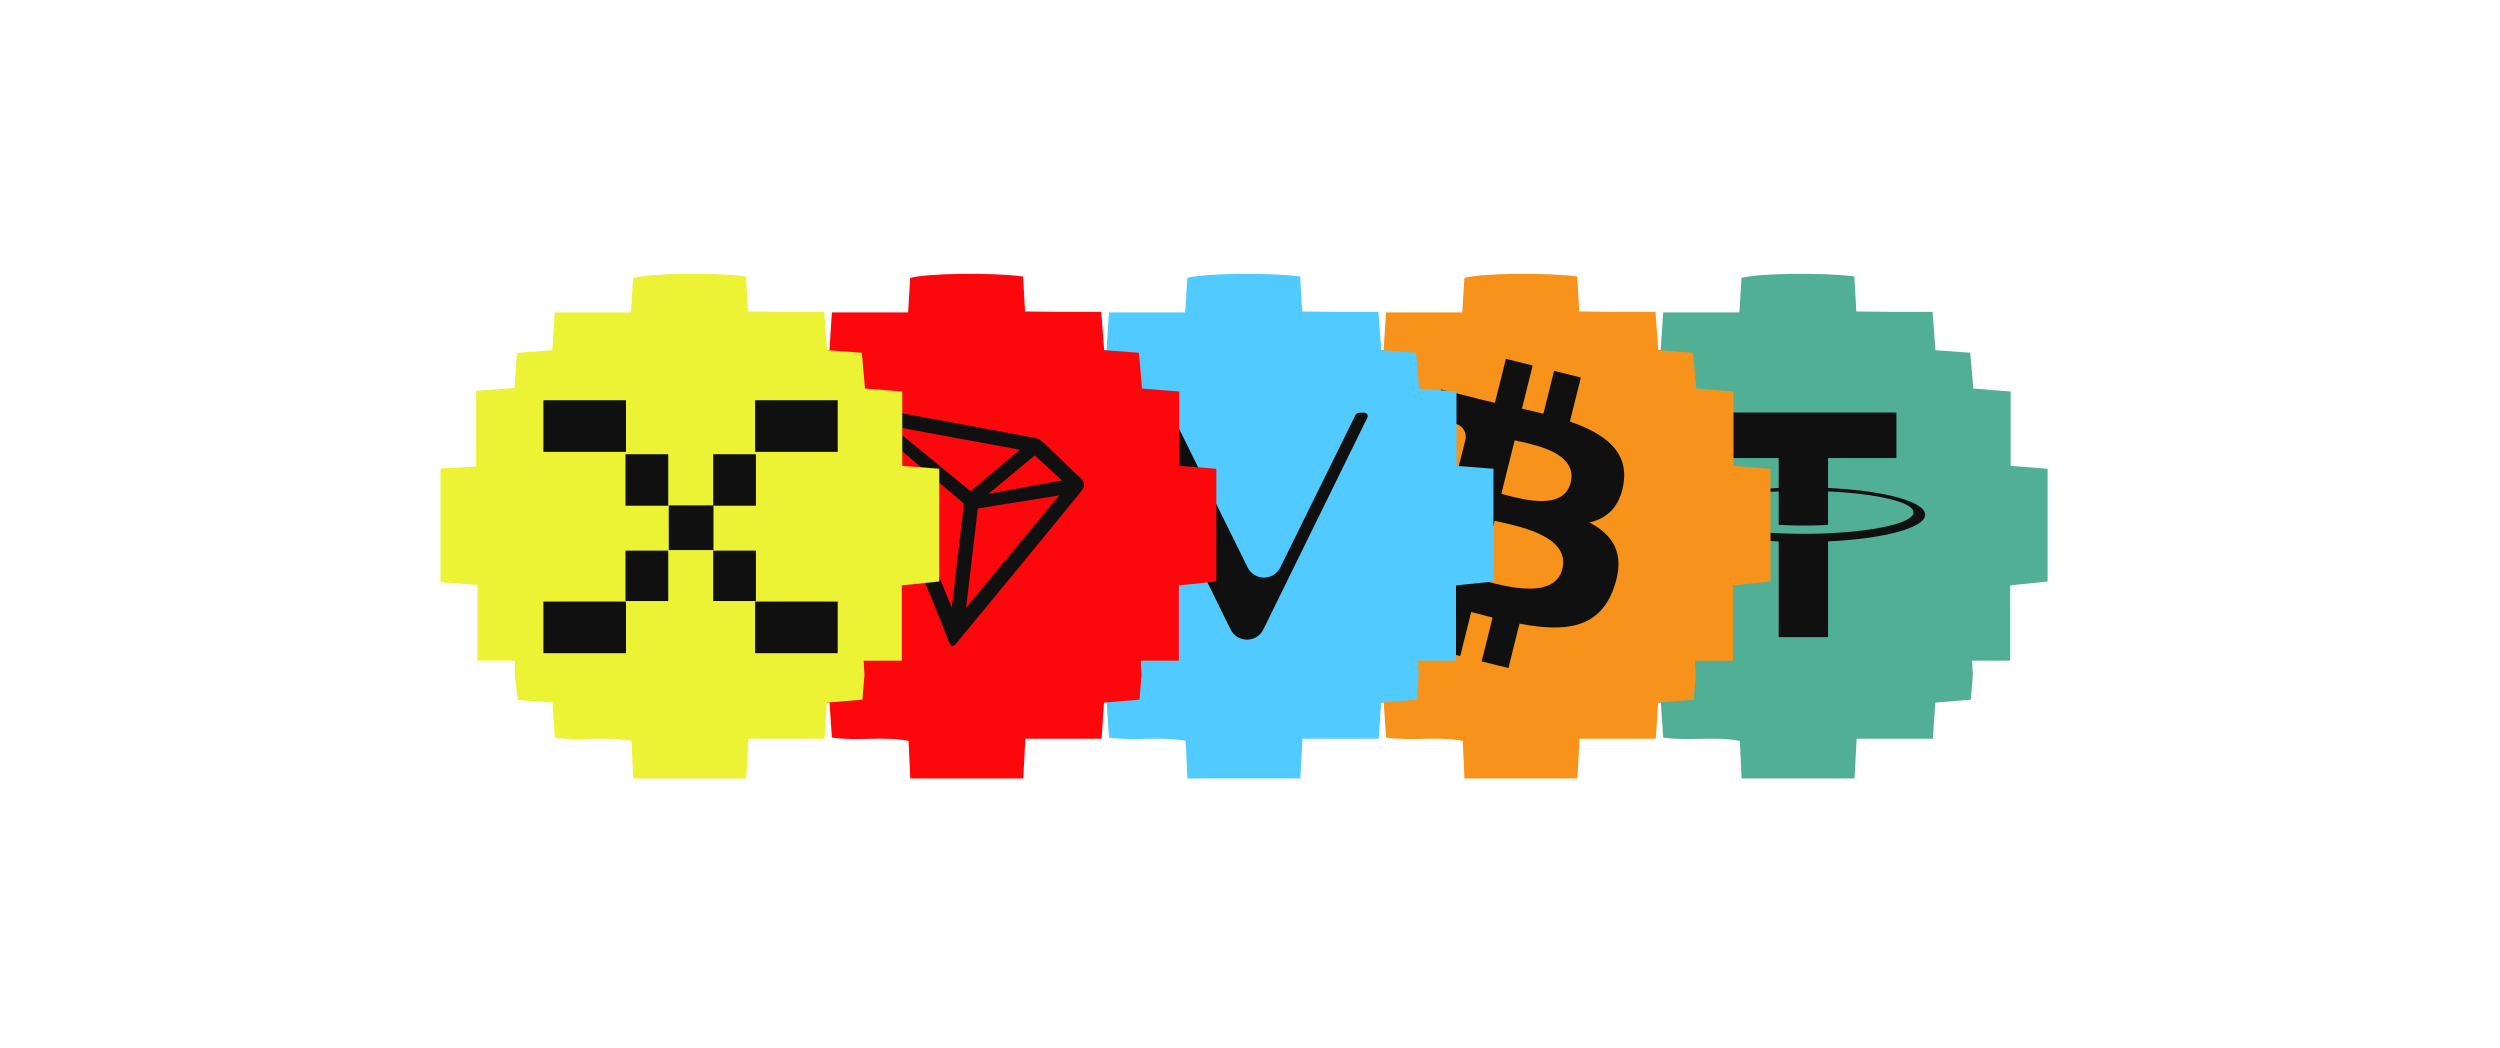 <svg width="210" height="88" viewBox="0 0 210 88" fill="none" xmlns="http://www.w3.org/2000/svg">
<path d="M165.722 56.687C165.667 57.34 165.612 57.989 165.546 58.774C164.563 58.854 163.61 58.931 162.565 59.019C162.499 60.02 162.436 60.919 162.363 62.052H155.96C155.891 63.317 155.836 64.355 155.781 65.389H146.294C146.246 64.406 146.202 63.424 146.147 62.232C144.038 61.828 141.857 62.269 139.708 61.957C139.638 60.915 139.576 60.013 139.51 59.016C138.519 58.942 137.621 58.876 136.583 58.803C136.503 58.073 136.429 57.377 136.352 56.684C136.352 56.331 136.352 55.976 136.352 55.492H133.217V49.126C132.029 49.041 131.13 48.975 130.104 48.906V39.346C131.061 39.294 131.966 39.25 133.1 39.188V32.825C134.284 32.741 135.248 32.671 136.327 32.591C136.393 31.623 136.451 30.72 136.525 29.65C137.493 29.573 138.45 29.496 139.499 29.411C139.568 28.366 139.631 27.402 139.708 26.239H146.107C146.176 25.143 146.231 24.241 146.286 23.346C147.676 22.95 153.177 22.873 155.766 23.225C155.814 24.098 155.865 24.996 155.931 26.162C156.969 26.173 157.995 26.192 159.022 26.199C160.075 26.206 161.123 26.199 162.337 26.199C162.422 27.306 162.499 28.322 162.579 29.415C163.573 29.488 164.472 29.558 165.498 29.631C165.586 30.636 165.671 31.59 165.762 32.638C166.789 32.719 167.754 32.796 168.894 32.888V39.133C170.009 39.221 170.962 39.294 172 39.375V48.847C171.039 48.946 170.09 49.045 168.854 49.173V55.495H165.652C165.685 56.071 165.7 56.379 165.718 56.687H165.722Z" fill="#50AF95"/>
<path fill-rule="evenodd" clip-rule="evenodd" d="M153.558 44.796C153.442 44.805 152.841 44.841 151.499 44.841C150.432 44.841 149.675 44.809 149.409 44.796C145.286 44.615 142.209 43.897 142.209 43.038C142.209 42.179 145.286 41.462 149.409 41.278V44.081C149.679 44.101 150.451 44.147 151.518 44.147C152.798 44.147 153.439 44.093 153.554 44.083V41.279C157.669 41.463 160.739 42.181 160.739 43.038C160.739 43.895 157.67 44.613 153.554 44.795L153.558 44.796ZM153.557 40.989V38.48H159.298V34.654H143.666V38.48H149.407V40.989C144.74 41.203 141.231 42.127 141.231 43.235C141.231 44.342 144.74 45.266 149.407 45.481V53.521H153.556V45.478C158.211 45.264 161.714 44.34 161.714 43.234C161.714 42.127 158.214 41.204 153.556 40.989L153.557 40.989Z" fill="#101010"/>
<path d="M142.445 56.687C142.39 57.34 142.335 57.989 142.269 58.774C141.286 58.854 140.332 58.931 139.287 59.019C139.221 60.02 139.159 60.919 139.086 62.052H132.683C132.613 63.317 132.558 64.355 132.503 65.389H123.016C122.969 64.406 122.925 63.424 122.87 62.232C120.761 61.828 118.579 62.269 116.43 61.957C116.361 60.915 116.298 60.013 116.232 59.016C115.242 58.942 114.344 58.876 113.306 58.803C113.225 58.073 113.152 57.377 113.075 56.684C113.075 56.331 113.075 55.976 113.075 55.492H109.94V49.126C108.751 49.041 107.853 48.975 106.826 48.906V39.346C107.783 39.294 108.689 39.25 109.822 39.188V32.825C111.007 32.741 111.971 32.671 113.049 32.591C113.115 31.623 113.174 30.72 113.247 29.65C114.215 29.573 115.172 29.496 116.221 29.411C116.291 28.366 116.353 27.402 116.43 26.239H122.829C122.899 25.143 122.954 24.241 123.009 23.346C124.399 22.95 129.9 22.873 132.488 23.225C132.536 24.098 132.588 24.996 132.654 26.162C133.691 26.173 134.718 26.192 135.745 26.199C136.797 26.206 137.846 26.199 139.06 26.199C139.144 27.306 139.221 28.322 139.302 29.415C140.296 29.488 141.194 29.558 142.221 29.631C142.309 30.636 142.393 31.59 142.485 32.638C143.512 32.719 144.476 32.796 145.617 32.888V39.133C146.731 39.221 147.685 39.294 148.723 39.375V48.847C147.762 48.946 146.812 49.045 145.576 49.173V55.495H142.375C142.408 56.071 142.423 56.379 142.441 56.687H142.445Z" fill="#F7931A"/>
<path fill-rule="evenodd" clip-rule="evenodd" d="M136.382 40.584C136.791 37.855 134.713 36.388 131.871 35.409L132.793 31.712L130.542 31.151L129.645 34.751C129.053 34.603 128.445 34.464 127.841 34.326L128.745 30.702L126.496 30.142L125.574 33.838C125.084 33.726 124.603 33.616 124.136 33.5L124.139 33.488L121.035 32.713L120.437 35.117C120.437 35.117 122.106 35.5 122.071 35.524C122.983 35.751 123.147 36.354 123.12 36.833L122.07 41.045C122.133 41.061 122.214 41.084 122.304 41.12L122.239 41.104C122.183 41.09 122.125 41.075 122.066 41.061L120.594 46.962C120.483 47.239 120.2 47.654 119.563 47.496C119.585 47.529 117.927 47.088 117.927 47.088L116.81 49.665L119.739 50.395C120.059 50.475 120.376 50.558 120.69 50.64C120.909 50.697 121.127 50.754 121.343 50.809L120.412 54.549L122.66 55.109L123.582 51.409C124.196 51.576 124.793 51.73 125.376 51.875L124.457 55.557L126.708 56.118L127.639 52.386C131.477 53.112 134.363 52.819 135.577 49.348C136.556 46.553 135.529 44.941 133.51 43.889C134.98 43.55 136.088 42.583 136.383 40.585L136.383 40.584L136.382 40.584ZM131.236 47.792C130.598 50.356 126.584 49.296 124.748 48.811C124.583 48.767 124.435 48.728 124.309 48.697L125.545 43.742C125.698 43.781 125.886 43.823 126.098 43.87C127.998 44.297 131.89 45.17 131.236 47.792H131.236ZM126.481 41.576C128.012 41.984 131.352 42.876 131.934 40.545H131.934C132.528 38.162 129.282 37.443 127.697 37.092C127.518 37.053 127.361 37.018 127.233 36.986L126.112 41.479C126.218 41.506 126.342 41.539 126.481 41.576Z" fill="#101010"/>
<path d="M119.171 56.687C119.116 57.34 119.061 57.989 118.995 58.774C118.012 58.854 117.059 58.931 116.014 59.019C115.948 60.02 115.886 60.919 115.812 62.052H109.409C109.34 63.317 109.285 64.355 109.23 65.389H99.743C99.695 64.406 99.651 63.424 99.596 62.232C97.488 61.828 95.306 62.269 93.157 61.957C93.087 60.915 93.025 60.013 92.959 59.016C91.969 58.942 91.07 58.876 90.032 58.803C89.952 58.073 89.879 57.377 89.802 56.684C89.802 56.331 89.802 55.976 89.802 55.492H86.666V49.126C85.478 49.041 84.579 48.975 83.553 48.906V39.346C84.51 39.294 85.416 39.25 86.549 39.188V32.825C87.733 32.741 88.698 32.671 89.776 32.591C89.842 31.623 89.9 30.72 89.974 29.65C90.942 29.573 91.899 29.496 92.948 29.411C93.017 28.366 93.08 27.402 93.157 26.239H99.556C99.626 25.143 99.681 24.241 99.736 23.346C101.125 22.95 106.626 22.873 109.215 23.225C109.263 24.098 109.314 24.996 109.38 26.162C110.418 26.173 111.445 26.192 112.471 26.199C113.524 26.206 114.573 26.199 115.786 26.199C115.871 27.306 115.948 28.322 116.029 29.415C117.022 29.488 117.921 29.558 118.948 29.631C119.036 30.636 119.12 31.59 119.212 32.638C120.238 32.719 121.203 32.796 122.343 32.888V39.133C123.458 39.221 124.411 39.294 125.449 39.375V48.847C124.489 48.946 123.539 49.045 122.303 49.173V55.495H119.102C119.135 56.071 119.149 56.379 119.168 56.687H119.171Z" fill="#51CBFF"/>
<path d="M103.368 52.871L94.726 35.268C94.585 34.987 94.797 34.654 95.108 34.654H98.103C98.263 34.654 98.414 34.745 98.484 34.886L104.796 47.657C105.359 48.802 106.987 48.802 107.549 47.657L113.841 34.896C113.911 34.755 114.062 34.664 114.223 34.664H114.594C114.816 34.664 114.956 34.896 114.856 35.087L106.123 52.871C105.56 54.016 103.931 54.016 103.368 52.871Z" fill="#101010"/>
<path opacity="0.1" d="M103.365 52.874L98.481 34.899C98.411 34.749 98.25 34.668 98.12 34.668H95.115C94.784 34.668 94.593 34.999 94.723 35.281L103.365 52.874Z" fill="#101010"/>
<path opacity="0.1" d="M104.799 47.666L94.729 35.268C94.609 34.977 94.789 34.685 95.07 34.654H98.115C98.286 34.664 98.416 34.775 98.477 34.886L104.799 47.666Z" fill="#101010"/>
<path d="M95.894 56.687C95.839 57.34 95.784 57.989 95.718 58.774C94.735 58.854 93.782 58.931 92.737 59.019C92.671 60.02 92.608 60.919 92.535 62.052H86.132C86.062 63.317 86.007 64.355 85.952 65.389H76.466C76.418 64.406 76.374 63.424 76.319 62.232C74.21 61.828 72.028 62.269 69.879 61.957C69.81 60.915 69.748 60.013 69.681 59.016C68.691 58.942 67.793 58.876 66.755 58.803C66.674 58.073 66.601 57.377 66.524 56.684C66.524 56.331 66.524 55.976 66.524 55.492H63.389V49.126C62.201 49.041 61.302 48.975 60.275 48.906V39.346C61.233 39.294 62.138 39.25 63.271 39.188V32.825C64.456 32.741 65.42 32.671 66.498 32.591C66.564 31.623 66.623 30.72 66.697 29.65C67.665 29.573 68.622 29.496 69.671 29.411C69.74 28.366 69.802 27.402 69.879 26.239H76.279C76.348 25.143 76.403 24.241 76.458 23.346C77.848 22.95 83.349 22.873 85.938 23.225C85.985 24.098 86.037 24.996 86.103 26.162C87.141 26.173 88.167 26.192 89.194 26.199C90.247 26.206 91.295 26.199 92.509 26.199C92.594 27.306 92.671 28.322 92.751 29.415C93.745 29.488 94.643 29.558 95.67 29.631C95.758 30.636 95.843 31.59 95.934 32.638C96.961 32.719 97.925 32.796 99.066 32.888V39.133C100.181 39.221 101.134 39.294 102.172 39.375V48.847C101.211 48.946 100.261 49.045 99.026 49.173V55.495H95.824C95.857 56.071 95.872 56.379 95.89 56.687H95.894Z" fill="#FC070C"/>
<path fill-rule="evenodd" clip-rule="evenodd" d="M90.801 40.195C90.408 39.832 89.953 39.391 89.479 38.93C88.813 38.283 88.109 37.6 87.488 37.049L87.425 37.005C87.32 36.921 87.202 36.855 87.076 36.81L86.596 36.72C83.288 36.103 72.567 34.102 72.346 34.129C72.281 34.138 72.218 34.162 72.163 34.198L72.104 34.246C72.03 34.32 71.974 34.411 71.94 34.51L71.924 34.551V34.774V34.809C72.652 36.836 74.543 41.362 76.289 45.542C77.766 49.076 79.138 52.362 79.617 53.679L79.617 53.68C79.68 53.875 79.799 54.245 80.022 54.264H80.073C80.192 54.264 80.702 53.591 80.702 53.591C80.702 53.591 89.813 42.542 90.735 41.365C90.854 41.22 90.96 41.064 91.049 40.9C91.096 40.637 91.002 40.37 90.801 40.195ZM83.034 41.479L86.923 38.255L89.204 40.356L83.034 41.479ZM74.836 35.78L81.531 41.267L85.668 37.778L74.836 35.78ZM82.135 42.712L88.987 41.608L81.153 51.046L82.135 42.712ZM80.972 42.305L73.927 36.328L79.952 51.045L80.972 42.305Z" fill="#101010"/>
<path d="M72.618 56.687C72.564 57.34 72.508 57.989 72.442 58.774C71.46 58.854 70.506 58.931 69.461 59.019C69.395 60.02 69.333 60.919 69.259 62.052H62.857C62.787 63.317 62.732 64.355 62.677 65.389H53.19C53.142 64.406 53.099 63.424 53.044 62.232C50.935 61.828 48.753 62.269 46.604 61.957C46.534 60.915 46.472 60.013 46.406 59.016C45.416 58.942 44.517 58.876 43.48 58.803C43.399 58.073 43.326 57.377 43.249 56.684C43.249 56.331 43.249 55.976 43.249 55.492H40.113V49.126C38.925 49.041 38.027 48.975 37 48.906V39.346C37.957 39.294 38.863 39.25 39.996 39.188V32.825C41.181 32.741 42.145 32.671 43.223 32.591C43.289 31.623 43.348 30.72 43.421 29.65C44.389 29.573 45.346 29.496 46.395 29.411C46.465 28.366 46.527 27.402 46.604 26.239H53.003C53.073 25.143 53.128 24.241 53.183 23.346C54.573 22.95 60.073 22.873 62.662 23.225C62.71 24.098 62.761 24.996 62.827 26.162C63.865 26.173 64.892 26.192 65.919 26.199C66.971 26.206 68.02 26.199 69.234 26.199C69.318 27.306 69.395 28.322 69.476 29.415C70.47 29.488 71.368 29.558 72.395 29.631C72.483 30.636 72.567 31.59 72.659 32.638C73.686 32.719 74.65 32.796 75.79 32.888V39.133C76.905 39.221 77.859 39.294 78.897 39.375V48.847C77.936 48.946 76.986 49.045 75.75 49.173V55.495H72.549C72.582 56.071 72.597 56.379 72.615 56.687H72.618Z" fill="#ECF335"/>
<rect x="45.645" y="33.62" width="6.938" height="4.336" fill="#101010"/>
<rect x="45.645" y="50.532" width="6.938" height="4.336" fill="#101010"/>
<rect x="63.498" y="50.486" width="3.589" height="4.233" transform="rotate(-180 63.498 50.486)" fill="#101010"/>
<rect x="56.132" y="50.486" width="3.589" height="4.233" transform="rotate(-180 56.132 50.486)" fill="#101010"/>
<rect x="70.367" y="33.62" width="4.336" height="6.938" transform="rotate(90 70.367 33.62)" fill="#101010"/>
<rect x="63.498" y="38.155" width="4.325" height="3.589" transform="rotate(90 63.498 38.155)" fill="#101010"/>
<rect x="70.367" y="50.532" width="4.336" height="6.938" transform="rotate(90 70.367 50.532)" fill="#101010"/>
<rect x="56.132" y="38.155" width="4.325" height="3.589" transform="rotate(90 56.132 38.155)" fill="#101010"/>
<rect x="56.176" y="42.451" width="3.756" height="3.756" fill="#101010"/>
</svg>
